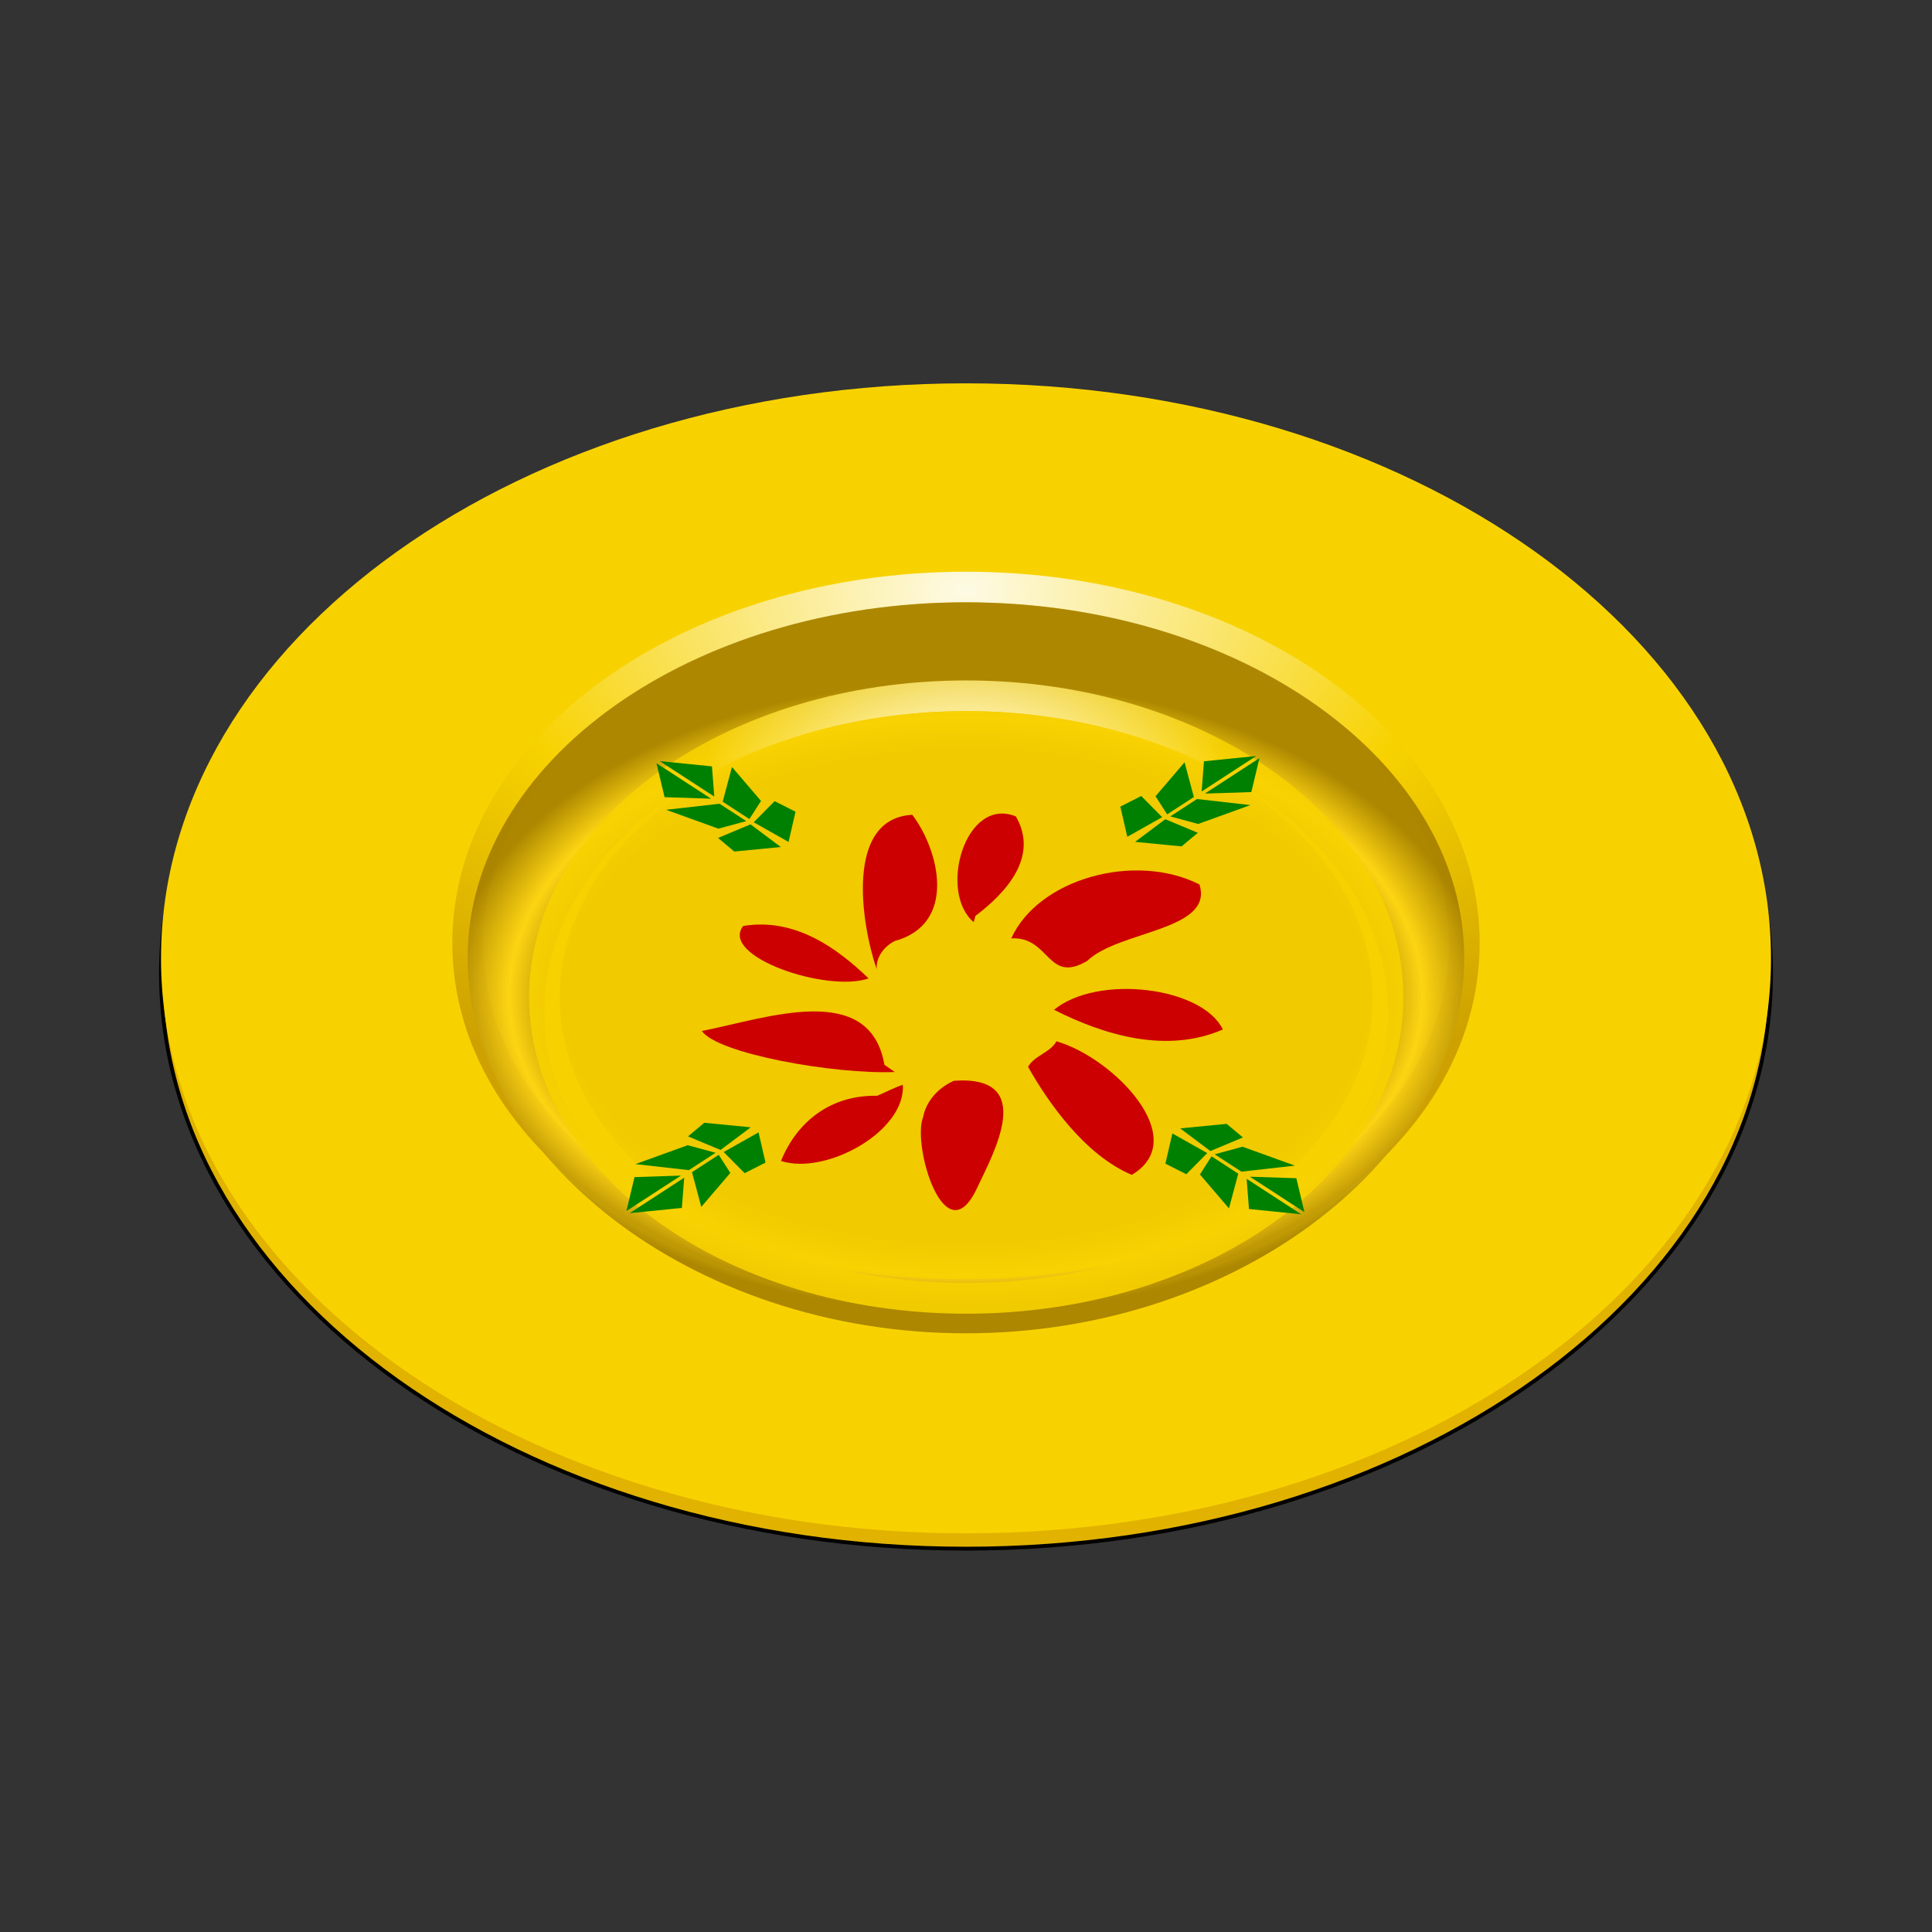 <svg:svg xmlns:dc="http://purl.org/dc/elements/1.1/" xmlns:ns2="http://creativecommons.org/ns#" xmlns:rdf="http://www.w3.org/1999/02/22-rdf-syntax-ns#" xmlns:svg="http://www.w3.org/2000/svg" height="504.0" id="svg2" version="1.1" viewBox="2.1316282072803006e-14 -70.0 504.0 504.0" width="504.0">
  <svg:rect x="2.1316282072803006e-14" y="-70.0" width="504.0" height="504.0" fill="#333333" stroke="none"/>
  <svg:title id="title4075">Christmas Dish</svg:title>
  <svg:defs id="defs4">
    <svg:radialGradient cx="320" cy="574.58" gradientTransform="matrix(1.381 6.5495e-8 -4.0025e-8 .844 -122.02 93.485)" gradientUnits="userSpaceOnUse" id="radialGradient3832" r="210.5">
      <svg:stop id="stop3836" offset="0" stop-color="#a57f00" />
      <svg:stop id="stop3842" offset=".583" stop-color="#a57f00" />
      <svg:stop id="stop3838" offset=".662" stop-color="#ffd515" />
      <svg:stop id="stop3844" offset=".748" stop-color="#a57f00" />
      <svg:stop id="stop3840" offset="1" stop-color="#a57f00" />
    </svg:radialGradient>
    <svg:radialGradient cx="320" cy="354.5" gradientTransform="matrix(-1.093 4.8709e-8 -2.9649e-8 -.665 669.64 702.13)" gradientUnits="userSpaceOnUse" id="radialGradient3905" r="210.5">
      <svg:stop id="stop3820" offset="0" stop-color="#fff" />
      <svg:stop id="stop3824" offset=".565" stop-color="#f8d200" />
      <svg:stop id="stop3822" offset="1" stop-color="#ca9c00" />
    </svg:radialGradient>
    <svg:radialGradient cx="320" cy="382.38" gradientTransform="matrix(-1.093 4.8709e-8 -2.9649e-8 -.665 669.64 702.13)" gradientUnits="userSpaceOnUse" id="radialGradient3905-0" r="210.5">
      <svg:stop id="stop3820-4" offset="0" stop-color="#fff" />
      <svg:stop id="stop3824-77" offset=".565" stop-color="#f8d200" />
      <svg:stop id="stop3822-8" offset="1" stop-color="#f8d200" />
    </svg:radialGradient>
  </svg:defs>
  <svg:g id="layer1" transform="translate(-68 -382.36)">
    <svg:g id="g3168">
      <svg:path d="m530 562.36c0 82.843-94.02 150-210 150s-210-67.157-210-150 94.02-150 210-150 210 67.157 210 150z" fill="#e1b200" id="path3757" stroke="#000" stroke-linecap="round" style="color:#000000" transform="translate(0,4)" />
      <svg:path d="m530 562.36c0 82.843-94.02 150-210 150s-210-67.157-210-150 94.02-150 210-150 210 67.157 210 150z" fill="#f8d200" id="path2987" style="color:#000000" />
      <svg:path d="m450 558.36c0 51.284-58.203 91.429-130 91.429s-130-40.145-130-91.429 58.203-92.857 130-92.857 130 41.574 130 92.857z" fill="none" id="path3761" opacity=".9" stroke="url(#radialGradient3905)" stroke-linecap="round" stroke-width="8" style="color:#000000" />
      <svg:path d="m530 562.36c0 82.843-94.02 158.08-210 158.08s-210-75.234-210-158.08c0-82.843 94.02-150 210-150s210 67.157 210 150z" fill="url(#radialGradient3832)" id="path3759" opacity=".9" style="color:#000000" transform="matrix(.619 0 0 .619 121.9 214.23)" />
      <svg:path d="m530 562.36c0 82.843-94.02 150-210 150s-210-67.157-210-150 94.02-150 210-150 210 67.157 210 150z" fill="none" id="path3763" opacity=".9" stroke="url(#radialGradient3905-0)" stroke-linecap="round" stroke-width="15.273" style="color:#000000" transform="matrix(.524 0 0 .524 152.38 277.79)" />
      <svg:path d="m530 562.36c0 82.84-95.38 132.82-211.36 132.82s-208.64-49.98-208.64-132.82c0-82.843 94.02-150 210-150s210 67.157 210 150z" fill="#f8d200" id="path3765" opacity=".9" style="color:#000000" transform="matrix(.524 0 0 .524 152.38 281.79)" />
      <svg:g fill="#c00" id="g4361" transform="matrix(.38 0 0 .317 383.17 414.47)">
        <svg:path d="m-160.93 436.78c-24.625-24.819-5.837-104.01 28.92-87.027 15.838 32.779-6.123 62.278-27.807 81.908-0.371 1.706-0.742 3.413-1.113 5.12z" id="path4161" />
        <svg:path d="m-174.53 567.28c57.363-4.817 27.06 59.732 15.872 88.279-21.976 56.58-44.751-35.048-37.04-58.359 2.025-12.565 9.866-23.937 21.168-29.92z" id="path4273" />
        <svg:path d="m-105.8 508.89c29.911-29.514 101.89-18.89 115.88 16.208-38.433 20.018-81.096 4.876-115.88-16.208z" id="path4275" />
        <svg:path d="m-215.17 560.08c-41.485 2.018-121.52-15.039-132.42-33.744 44.241-10.417 115.29-41.751 125.34 27.783l7.078 5.96z" id="path4277" />
        <svg:path d="m-227.57 475.44c-10.686-37.361-21.894-124.15 24.466-127.01 18.591 29.434 30.94 89.763-12.146 103.89-7.814 4.875-12.828 13.898-12.319 23.119z" id="path4279" />
        <svg:path d="m-135.15 450.1c18.542-49.106 84.798-71.18 129.16-44.388 10.142 38.134-55.424 37.846-77.045 62.934-27.497 19.431-25.506-20.272-52.116-18.546z" id="path4281" />
        <svg:path d="m-104.15 534.82c38.973 13.341 93.447 80.284 51.706 109.89-32.031-16.223-57.295-59.259-71.185-88.913 4.278-9.241 15.309-11.737 19.479-20.979z" id="path4283" />
        <svg:path d="m-209.61 570.58c2.092 38.422-52.881 74.653-83.628 62.703 10.952-32.403 34.209-54.456 65.998-53.628 5.895-2.99 11.487-6.582 17.63-9.075z" id="path4285" />
        <svg:path d="m-233.11 483.07c-28.482 11.889-102.45-17.965-86.103-43.151 35.601-7.07 64.576 18.268 86.103 43.151z" id="path4287" />
      </svg:g>
      <svg:g fill="#008000" id="g4548" transform="matrix(.3 .195 -.3 .195 503.11 477.76)">
        <svg:g id="g4468" transform="translate(.577 -235.19)">
          <svg:path d="m-94.954 573.55v-23.234l27.274-19.193-10.102 35.355z" id="path4456" />
          <svg:path d="m-97.68 573.55v-23.234l-27.274-19.193 10.102 35.355z" id="path4458" />
          <svg:path d="m-97.985 543.25-19.195-21.22 19.195-26.26z" id="path4460" />
          <svg:path d="m-95.178 543.25 19.193-21.22-19.193-26.26z" id="path4462" />
          <svg:path d="m-97.985 577.59-23.234-5.051-2.02 16.162 23.234 17.173z" id="path4464" />
          <svg:path d="m-95.239 577.59 23.234-5.051 2.02 16.162-23.234 17.173z" id="path4466" />
        </svg:g>
        <svg:g id="g4504" transform="matrix(0 1 -1 0 724.48 642.74)">
          <svg:path d="m-94.954 573.55v-23.234l27.274-19.193-10.102 35.355z" id="path4506" />
          <svg:path d="m-97.68 573.55v-23.234l-27.274-19.193 10.102 35.355z" id="path4508" />
          <svg:path d="m-97.985 543.25-19.195-21.22 19.195-26.26z" id="path4510" />
          <svg:path d="m-95.178 543.25 19.193-21.22-19.193-26.26z" id="path4512" />
          <svg:path d="m-97.985 577.59-23.234-5.051-2.02 16.162 23.234 17.173z" id="path4514" />
          <svg:path d="m-95.239 577.59 23.234-5.051 2.02 16.162-23.234 17.173z" id="path4516" />
        </svg:g>
        <svg:g id="g4520" transform="matrix(-1 0 0 -1 -162.04 1334.6)">
          <svg:path d="m-94.954 573.55v-23.234l27.274-19.193-10.102 35.355z" id="path4522" />
          <svg:path d="m-97.68 573.55v-23.234l-27.274-19.193 10.102 35.355z" id="path4524" />
          <svg:path d="m-97.985 543.25-19.195-21.22 19.195-26.26z" id="path4526" />
          <svg:path d="m-95.178 543.25 19.193-21.22-19.193-26.26z" id="path4528" />
          <svg:path d="m-97.985 577.59-23.234-5.051-2.02 16.162 23.234 17.173z" id="path4530" />
          <svg:path d="m-95.239 577.59 23.234-5.051 2.02 16.162-23.234 17.173z" id="path4532" />
        </svg:g>
        <svg:g id="g4534" transform="matrix(0 -1 1 0 -849.14 428.18)">
          <svg:path d="m-94.954 573.55v-23.234l27.274-19.193-10.102 35.355z" id="path4536" />
          <svg:path d="m-97.68 573.55v-23.234l-27.274-19.193 10.102 35.355z" id="path4538" />
          <svg:path d="m-97.985 543.25-19.195-21.22 19.195-26.26z" id="path4540" />
          <svg:path d="m-95.178 543.25 19.193-21.22-19.193-26.26z" id="path4542" />
          <svg:path d="m-97.985 577.59-23.234-5.051-2.02 16.162 23.234 17.173z" id="path4544" />
          <svg:path d="m-95.239 577.59 23.234-5.051 2.02 16.162-23.234 17.173z" id="path4546" />
        </svg:g>
      </svg:g>
    </svg:g>
  </svg:g>
</svg:svg>